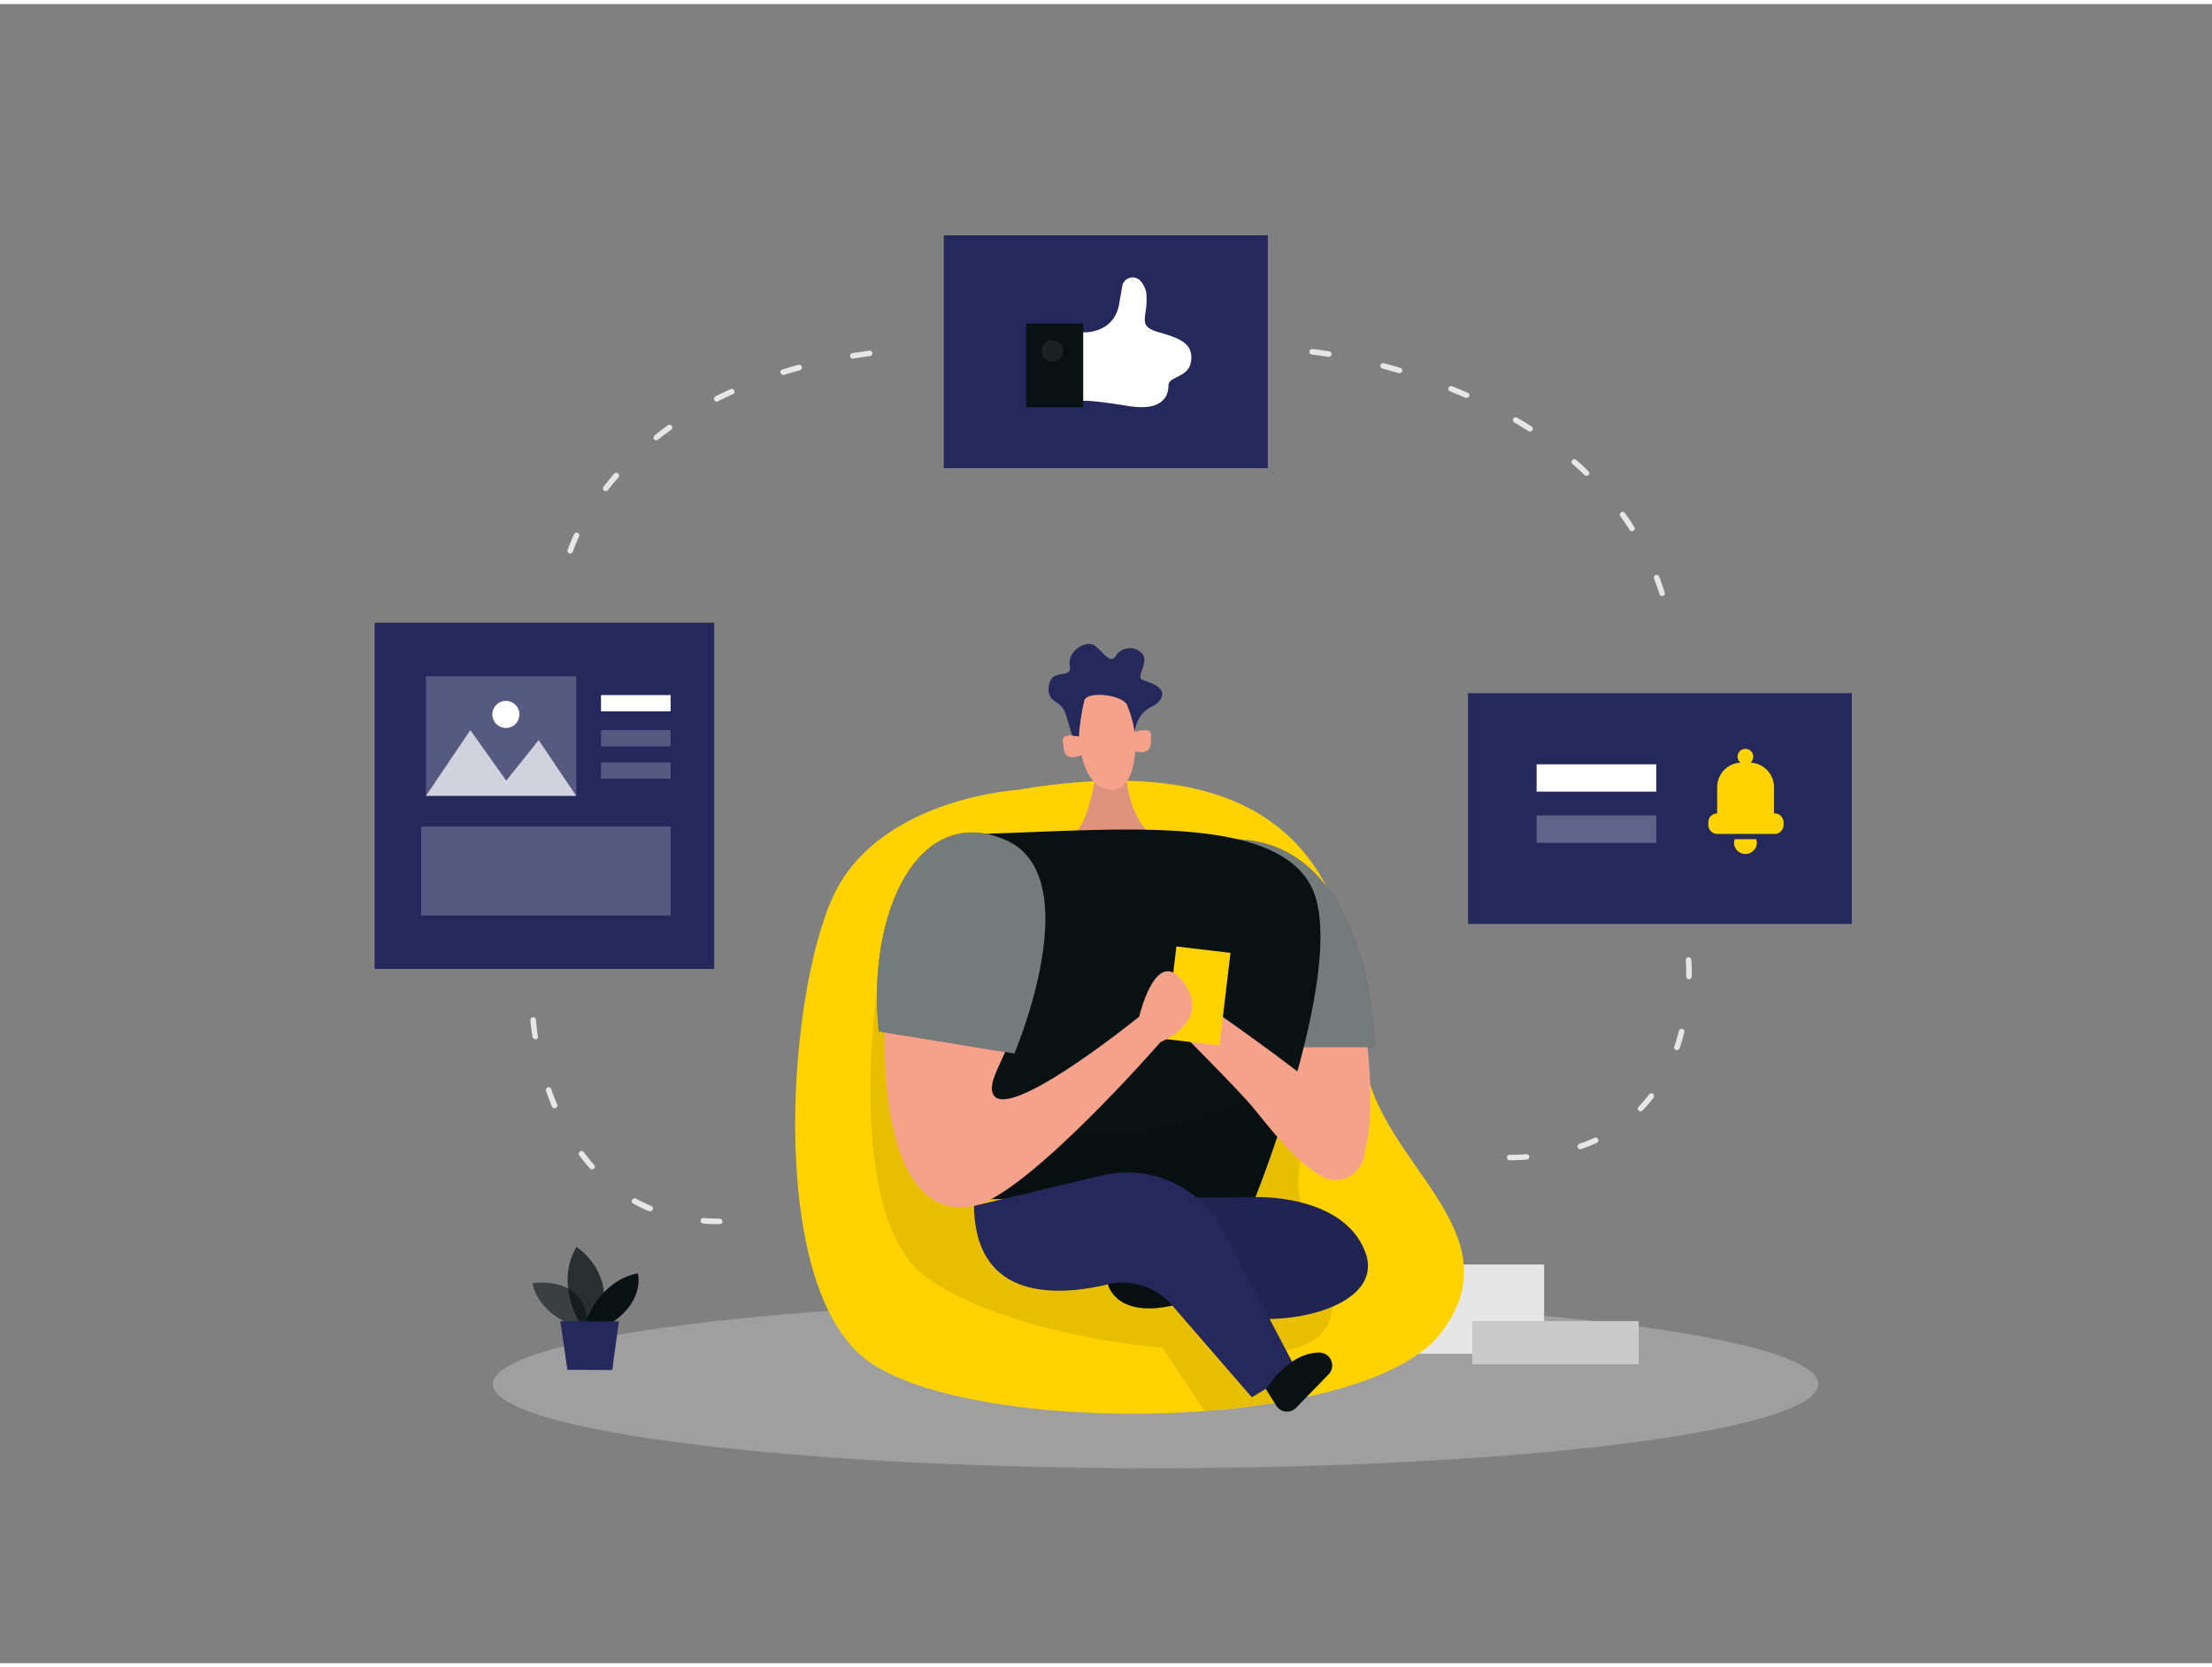 <svg id="Layer_1" data-name="Layer 1" xmlns="http://www.w3.org/2000/svg" viewBox="0 0 400 300" width="406" height="306" class="illustration styles_illustrationTabvar__1DWOa"><rect x="0" y="0" width="400" height="300" fill="#808080" stroke="none"/><ellipse cx="208.96" cy="249.54" rx="119.84" ry="15.22" fill="#e6e6e6" opacity="0.3"></ellipse><rect x="249.11" y="227.92" width="30.12" height="16.13" fill="#e6e6e6"></rect><rect x="266.22" y="238.15" width="30.12" height="7.81" fill="#c9c9c9"></rect><path d="M184,142.09s-23.49,1.43-32.45,17.5-13.59,72.29,5.57,85.89,89.6,13,103.5-5.26-11.55-30.79-13.8-49.15S245.46,131.69,184,142.09Z" fill="#ffd200"></path><path d="M158.58,178.28s-6.12,41.82,9.41,52.31,42.18,12.34,42.18,12.34l7.66,11.47s12.4-1.13,17.82-2.42L228,243.89s13.69.43,12.87-9.3-9.41-16.17-4.65-29.29-7.3-33.74-7.3-33.74l-14.36-9.25Z" opacity="0.09"></path><path d="M200.35,231.51s1.31,6.11,11.66,3.84-4.24-10-4.24-10Z" fill="#091113"></path><path d="M200.35,231.51s1.31,6.11,11.66,3.84-4.24-10-4.24-10Z" opacity="0.09"></path><path d="M227,215.73s15.77-.61,19.84,9.82-16.35,14.84-27.91,10.66-16.69-16-16.69-16l13.37-5Z" fill="#24285b"></path><path d="M227,215.73s15.77-.61,19.84,9.82-16.35,14.84-27.91,10.66-16.69-16-16.69-16l13.37-5Z" opacity="0.09"></path><path d="M226.43,151.75s11.29.53,16.16,14.27,8.37,43.72.94,45.75-18.91-34.44-18.91-34.44Z" fill="#f4a28c"></path><path d="M104,239s-6.35-1.74-7.73-7.65c0,0,9.84-2,10.12,8.17Z" fill="#091113" opacity="0.58"></path><path d="M104.78,238.32s-4.44-7-.53-13.58c0,0,7.48,4.76,4.16,13.59Z" fill="#091113" opacity="0.73"></path><path d="M105.92,238.32s2.35-7.41,9.43-8.81c0,0,1.33,4.81-4.58,8.83Z" fill="#091113"></path><polygon points="101.32 238.16 102.61 246.96 110.71 247 111.91 238.2 101.32 238.16" fill="#24285b"></polygon><rect x="265.47" y="124.62" width="69.4" height="41.73" transform="translate(600.34 290.96) rotate(-180)" fill="#24285b"></rect><rect x="67.75" y="111.86" width="61.41" height="62.61" transform="translate(196.9 286.33) rotate(-180)" fill="#24285b"></rect><rect x="170.67" y="41.82" width="58.59" height="42.1" transform="translate(399.93 125.73) rotate(-180)" fill="#24285b"></rect><path d="M198.48,137.58s-1.33,9.63-3.69,11.84h12.54s-4.06-4-3.69-12.49Z" fill="#f4a28c"></path><path d="M198.48,137.58s-1.33,9.63-3.69,11.84h12.54s-4.06-4-3.69-12.49Z" opacity="0.09"></path><path d="M195,129.77s-.44,11.56,5.62,12.29,4.6-12.46,4.6-12.46.33-6.49-3.23-7.13S193.75,121.5,195,129.77Z" fill="#f4a28c"></path><path d="M195.08,132.44s-3.15-.77-2.89.82-.13,3.76,3.4,2.6Z" fill="#f4a28c"></path><path d="M205.19,131.63s3.06-1.06,2.95.55.49,3.73-3.14,2.9Z" fill="#f4a28c"></path><path d="M234.48,188.59h14.15s-.57-35.68-23.86-37.5S234.48,188.59,234.48,188.59Z" fill="#091113"></path><path d="M234.48,188.59h14.15s-.57-35.68-23.86-37.5S234.48,188.59,234.48,188.59Z" fill="#fff" opacity="0.44"></path><path d="M168.11,198.53a54.53,54.53,0,0,1-5.57-22.19c0-.58,0-1.17,0-1.76,0-10.7,3-24.17,17.31-24.61,23.89-.74,53.93-3.69,58.18,12s-11,53.76-11,53.76l-50.34.39Z" fill="#091113"></path><path d="M163.28,166s5.28,35.27,28.89,38,42.31-10.71,42.31-10.71L227,215.73l-50.34.39L167.41,197S160.06,181.31,163.28,166Z" opacity="0.09"></path><path d="M238.94,211.93c4.92,2.78,10.13-3.17,6.82-7.75a51.57,51.57,0,0,0-4.82-5.82c-4.73-4.86-23-17.42-23-17.42l-4.41,5s7.47,7.41,11.94,12.31C228.18,201.19,233.4,208.81,238.94,211.93Z" fill="#f4a28c"></path><rect x="211.69" y="170.94" width="9.85" height="16.86" transform="translate(22.7 -24.33) rotate(6.78)" fill="#ffd200"></rect><path d="M188.06,163.11c.69-12.12-16.11-16.61-22.37-6.21-2.84,4.72-5,11.19-5.5,20.09-1.89,32.59,6.22,42.43,15.94,40.34s33.74-29.64,33.74-29.64,9.22-3.57,4.22-10.7S206,183.1,206,183.1s-26.34,21.37-26.64,13C179.23,192.19,186.87,184.34,188.06,163.11Z" fill="#f4a28c"></path><path d="M193.88,132.26l-1.13-3.74a3.8,3.8,0,0,0-1.77-2.28,2.67,2.67,0,0,1-1.27-3.08c.5-3.24,4.25-.91,3.74-3.54s3-4.66,4.46-3.65,2.84,3.54,3.85,1.92a3,3,0,0,1,4.81-.4c1.27,1.62-1.26,4.21,0,4.69s4.61,1.39,3.3,3.51a3.14,3.14,0,0,1-1.3,1.19,5.53,5.53,0,0,0-3.21,3.88l-.17.87a21.22,21.22,0,0,0-1.4-4.92c-.91-1.83-7.09-2.54-7.7-.81a41.19,41.19,0,0,0-1,6.54Z" fill="#24285b"></path><path d="M158.91,185.77l24.52,4s13.77-32.27-1.83-38.73S156.68,164.29,158.91,185.77Z" fill="#091113"></path><path d="M158.91,185.77l24.52,4s13.77-32.27-1.83-38.73S156.68,164.29,158.91,185.77Z" fill="#fff" opacity="0.44"></path><path d="M176.13,217.33l23.18-5.52a19.54,19.54,0,0,1,22,10.24l13.16,25-8.1,4.88L212,235.35a11.83,11.83,0,0,0-11.66-3.84C191.37,233.65,176.37,234.61,176.13,217.33Z" fill="#24285b"></path><path d="M228.92,250.45l1.87,3a2.29,2.29,0,0,0,3.57.39l5.84-6a2.33,2.33,0,0,0-1.57-4C236.07,243.85,232.58,245.12,228.92,250.45Z" fill="#091113"></path><rect x="185.56" y="57.77" width="10.32" height="15.13" fill="#091113"></rect><path d="M195.88,59.36s5.56.32,6.5-5.14l.56-3.23a1.9,1.9,0,0,1,3.15-1.07,4.12,4.12,0,0,1,1.24,2.94c.19,4-1.8,5.36,2.29,6.5s6.18,2.2,5.76,5.24-4.09,2.62-4.09,4.41-1,4.71-7.33,3.66-8.08-.94-8.08-.94Z" fill="#fff"></path><circle cx="190.32" cy="62.72" r="1.97" fill="#fff" opacity="0.07"></circle><path d="M320.91,146.35h-.12v-4.76a4.43,4.43,0,0,0-4.24-4.42,1.42,1.42,0,0,0-.92-2.5,1.41,1.41,0,0,0-.91,2.5,4.43,4.43,0,0,0-4.2,4.42v4.76h0a1.6,1.6,0,0,0-1.6,1.6v.5a1.61,1.61,0,0,0,1.6,1.61h10.4a1.61,1.61,0,0,0,1.61-1.61V148A1.61,1.61,0,0,0,320.91,146.35Z" fill="#ffd200"></path><path d="M313.72,151a2.14,2.14,0,0,0-.15.76,2.07,2.07,0,0,0,4.13,0,2.14,2.14,0,0,0-.15-.76Z" fill="#ffd200"></path><rect x="277.87" y="137.47" width="21.63" height="4.94" fill="#fff"></rect><rect x="277.87" y="146.72" width="21.63" height="4.94" fill="#fff" opacity="0.28"></rect><path d="M103.12,99.35l-.14,0a.5.5,0,0,1-.34-.62,25.49,25.49,0,0,1,1.17-2.86.5.5,0,0,1,.66-.24.5.5,0,0,1,.24.67A22.32,22.32,0,0,0,103.6,99,.49.49,0,0,1,103.12,99.35Zm6.42-11.28a.49.49,0,0,1-.4-.8c.61-.79,1.26-1.57,1.93-2.34a.5.5,0,1,1,.76.66c-.66.75-1.3,1.52-1.9,2.29A.48.48,0,0,1,109.54,88.07Zm9.15-9.19a.53.53,0,0,1-.4-.19.5.5,0,0,1,.08-.7c.78-.62,1.59-1.24,2.41-1.83a.5.5,0,0,1,.59.81c-.81.59-1.61,1.19-2.37,1.8A.56.56,0,0,1,118.69,78.88Zm10.93-7a.5.5,0,0,1-.45-.28.51.51,0,0,1,.22-.67c.88-.44,1.79-.88,2.72-1.3a.49.49,0,0,1,.66.24.5.5,0,0,1-.24.67c-.93.41-1.82.85-2.69,1.28A.46.46,0,0,1,129.62,71.9Zm12-4.83a.51.51,0,0,1-.48-.35.51.51,0,0,1,.33-.63c1-.29,1.91-.57,2.9-.84a.5.5,0,0,1,.26,1c-1,.26-1.93.54-2.86.83Zm12.64-2.94a.5.5,0,0,1-.08-1c1-.16,2-.31,3-.44a.49.49,0,0,1,.57.43.51.51,0,0,1-.43.56c-1,.13-2,.28-3,.44Z" fill="#e6e6e6"></path><path d="M300.57,107.05a.49.49,0,0,1-.47-.35c-.3-.94-.63-1.88-1-2.8a.5.5,0,0,1,.29-.65.52.52,0,0,1,.65.29c.36.94.69,1.9,1,2.85a.5.5,0,0,1-.33.63A.4.4,0,0,1,300.57,107.05Zm-5.46-11.74a.51.51,0,0,1-.43-.23c-.52-.83-1.08-1.65-1.66-2.46a.51.51,0,0,1,.12-.7.5.5,0,0,1,.7.12c.59.82,1.15,1.66,1.69,2.51a.49.49,0,0,1-.16.69A.48.48,0,0,1,295.11,95.31Zm-8.21-10a.52.52,0,0,1-.35-.14c-.71-.69-1.44-1.36-2.19-2a.49.49,0,0,1-.05-.7.51.51,0,0,1,.71-.05c.76.66,1.51,1.35,2.23,2.05a.5.5,0,0,1,0,.7A.48.48,0,0,1,286.9,85.29Zm-10.21-8a.53.53,0,0,1-.27-.08c-.84-.54-1.69-1.06-2.54-1.56a.5.5,0,1,1,.5-.86c.87.5,1.73,1,2.58,1.58a.5.5,0,0,1,.15.69A.51.51,0,0,1,276.69,77.27Zm-11.47-6.11a.46.46,0,0,1-.2,0c-.93-.4-1.85-.79-2.76-1.16a.5.5,0,1,1,.38-.92c.92.37,1.84.76,2.78,1.17a.49.49,0,0,1,.25.66A.5.5,0,0,1,265.22,71.16ZM253,66.71l-.15,0q-1.49-.43-2.88-.81a.5.5,0,0,1-.35-.61.48.48,0,0,1,.61-.35c.93.24,1.91.51,2.91.81a.5.5,0,0,1-.14,1Zm-12.7-2.92h-.08c-1.87-.3-3-.41-3-.42a.5.5,0,1,1,.1-1s1.13.12,3,.42a.5.5,0,0,1-.08,1Z" fill="#e6e6e6"></path><path d="M273,209.07a.5.5,0,1,1,0-1c1,0,2,0,3-.11a.49.49,0,0,1,.54.46.5.5,0,0,1-.47.53c-1,.07-2,.11-3,.12Zm12.77-2a.49.49,0,0,1-.47-.34.51.51,0,0,1,.31-.64,28.75,28.75,0,0,0,2.73-1.09.5.5,0,0,1,.66.25.49.49,0,0,1-.24.66,27.35,27.35,0,0,1-2.83,1.13A.45.45,0,0,1,285.77,207.06Zm10.89-6.84a.47.47,0,0,1-.35-.14.49.49,0,0,1,0-.7,25.89,25.89,0,0,0,1.91-2.24.5.5,0,0,1,.7-.09.51.51,0,0,1,.1.7,29.62,29.62,0,0,1-2,2.32A.51.51,0,0,1,296.66,200.22Zm6.58-11.09a.41.41,0,0,1-.16,0,.49.49,0,0,1-.32-.63c.32-.92.6-1.87.85-2.84a.5.5,0,0,1,.61-.36.51.51,0,0,1,.36.61c-.26,1-.55,2-.87,2.91A.5.5,0,0,1,303.24,189.13Zm2.17-12.79h0a.49.49,0,0,1-.49-.51c0-.26,0-.5,0-.73,0-1.38-.08-2.2-.08-2.21a.51.51,0,0,1,.45-.55.52.52,0,0,1,.55.46s.08.87.08,2.3c0,.23,0,.49,0,.75A.5.5,0,0,1,305.41,176.34Z" fill="#e6e6e6"></path><path d="M130.15,220.62c-1.06,0-2.06,0-3-.11a.5.5,0,0,1-.46-.54.49.49,0,0,1,.54-.46c.94.07,1.92.11,2.9.11a.53.53,0,0,1,.52.5A.47.47,0,0,1,130.15,220.62Zm-12.66-2.37a.48.48,0,0,1-.2,0,30,30,0,0,1-2.74-1.32A.5.5,0,1,1,115,216a27,27,0,0,0,2.65,1.28.5.5,0,0,1-.19,1Zm-10.44-7.53a.52.52,0,0,1-.38-.17c-.66-.75-1.31-1.54-1.92-2.36a.51.51,0,0,1,.11-.7.5.5,0,0,1,.7.1c.59.8,1.22,1.57,1.86,2.29a.51.51,0,0,1,0,.71A.55.55,0,0,1,107.05,210.72Zm-6.77-11.05a.5.5,0,0,1-.46-.3c-.38-.91-.74-1.87-1.08-2.84a.5.5,0,0,1,.31-.63.48.48,0,0,1,.63.3c.33,1,.69,1.89,1.07,2.78a.52.52,0,0,1-.27.66A.69.69,0,0,1,100.28,199.67Zm-3.5-12.51a.5.5,0,0,1-.49-.43c-.3-1.86-.37-3-.38-3a.5.5,0,0,1,1-.07s.08,1.14.36,3a.49.49,0,0,1-.41.57Z" fill="#e6e6e6"></path><rect x="77.02" y="121.55" width="27.19" height="21.62" fill="#fff" opacity="0.23"></rect><rect x="108.68" y="124.95" width="12.59" height="2.94" fill="#fff"></rect><rect x="108.68" y="131.29" width="12.59" height="2.94" fill="#fff" opacity="0.23"></rect><rect x="108.68" y="137.12" width="12.59" height="2.94" fill="#fff" opacity="0.23"></rect><rect x="76.17" y="148.73" width="45.11" height="16.08" fill="#fff" opacity="0.23"></rect><polygon points="77.02 143.18 85.05 131.29 91.54 140.42 97.41 133.1 104.2 143.18 77.02 143.18" fill="#fff" opacity="0.73"></polygon><circle cx="91.48" cy="128.45" r="2.45" fill="#fff"></circle></svg>